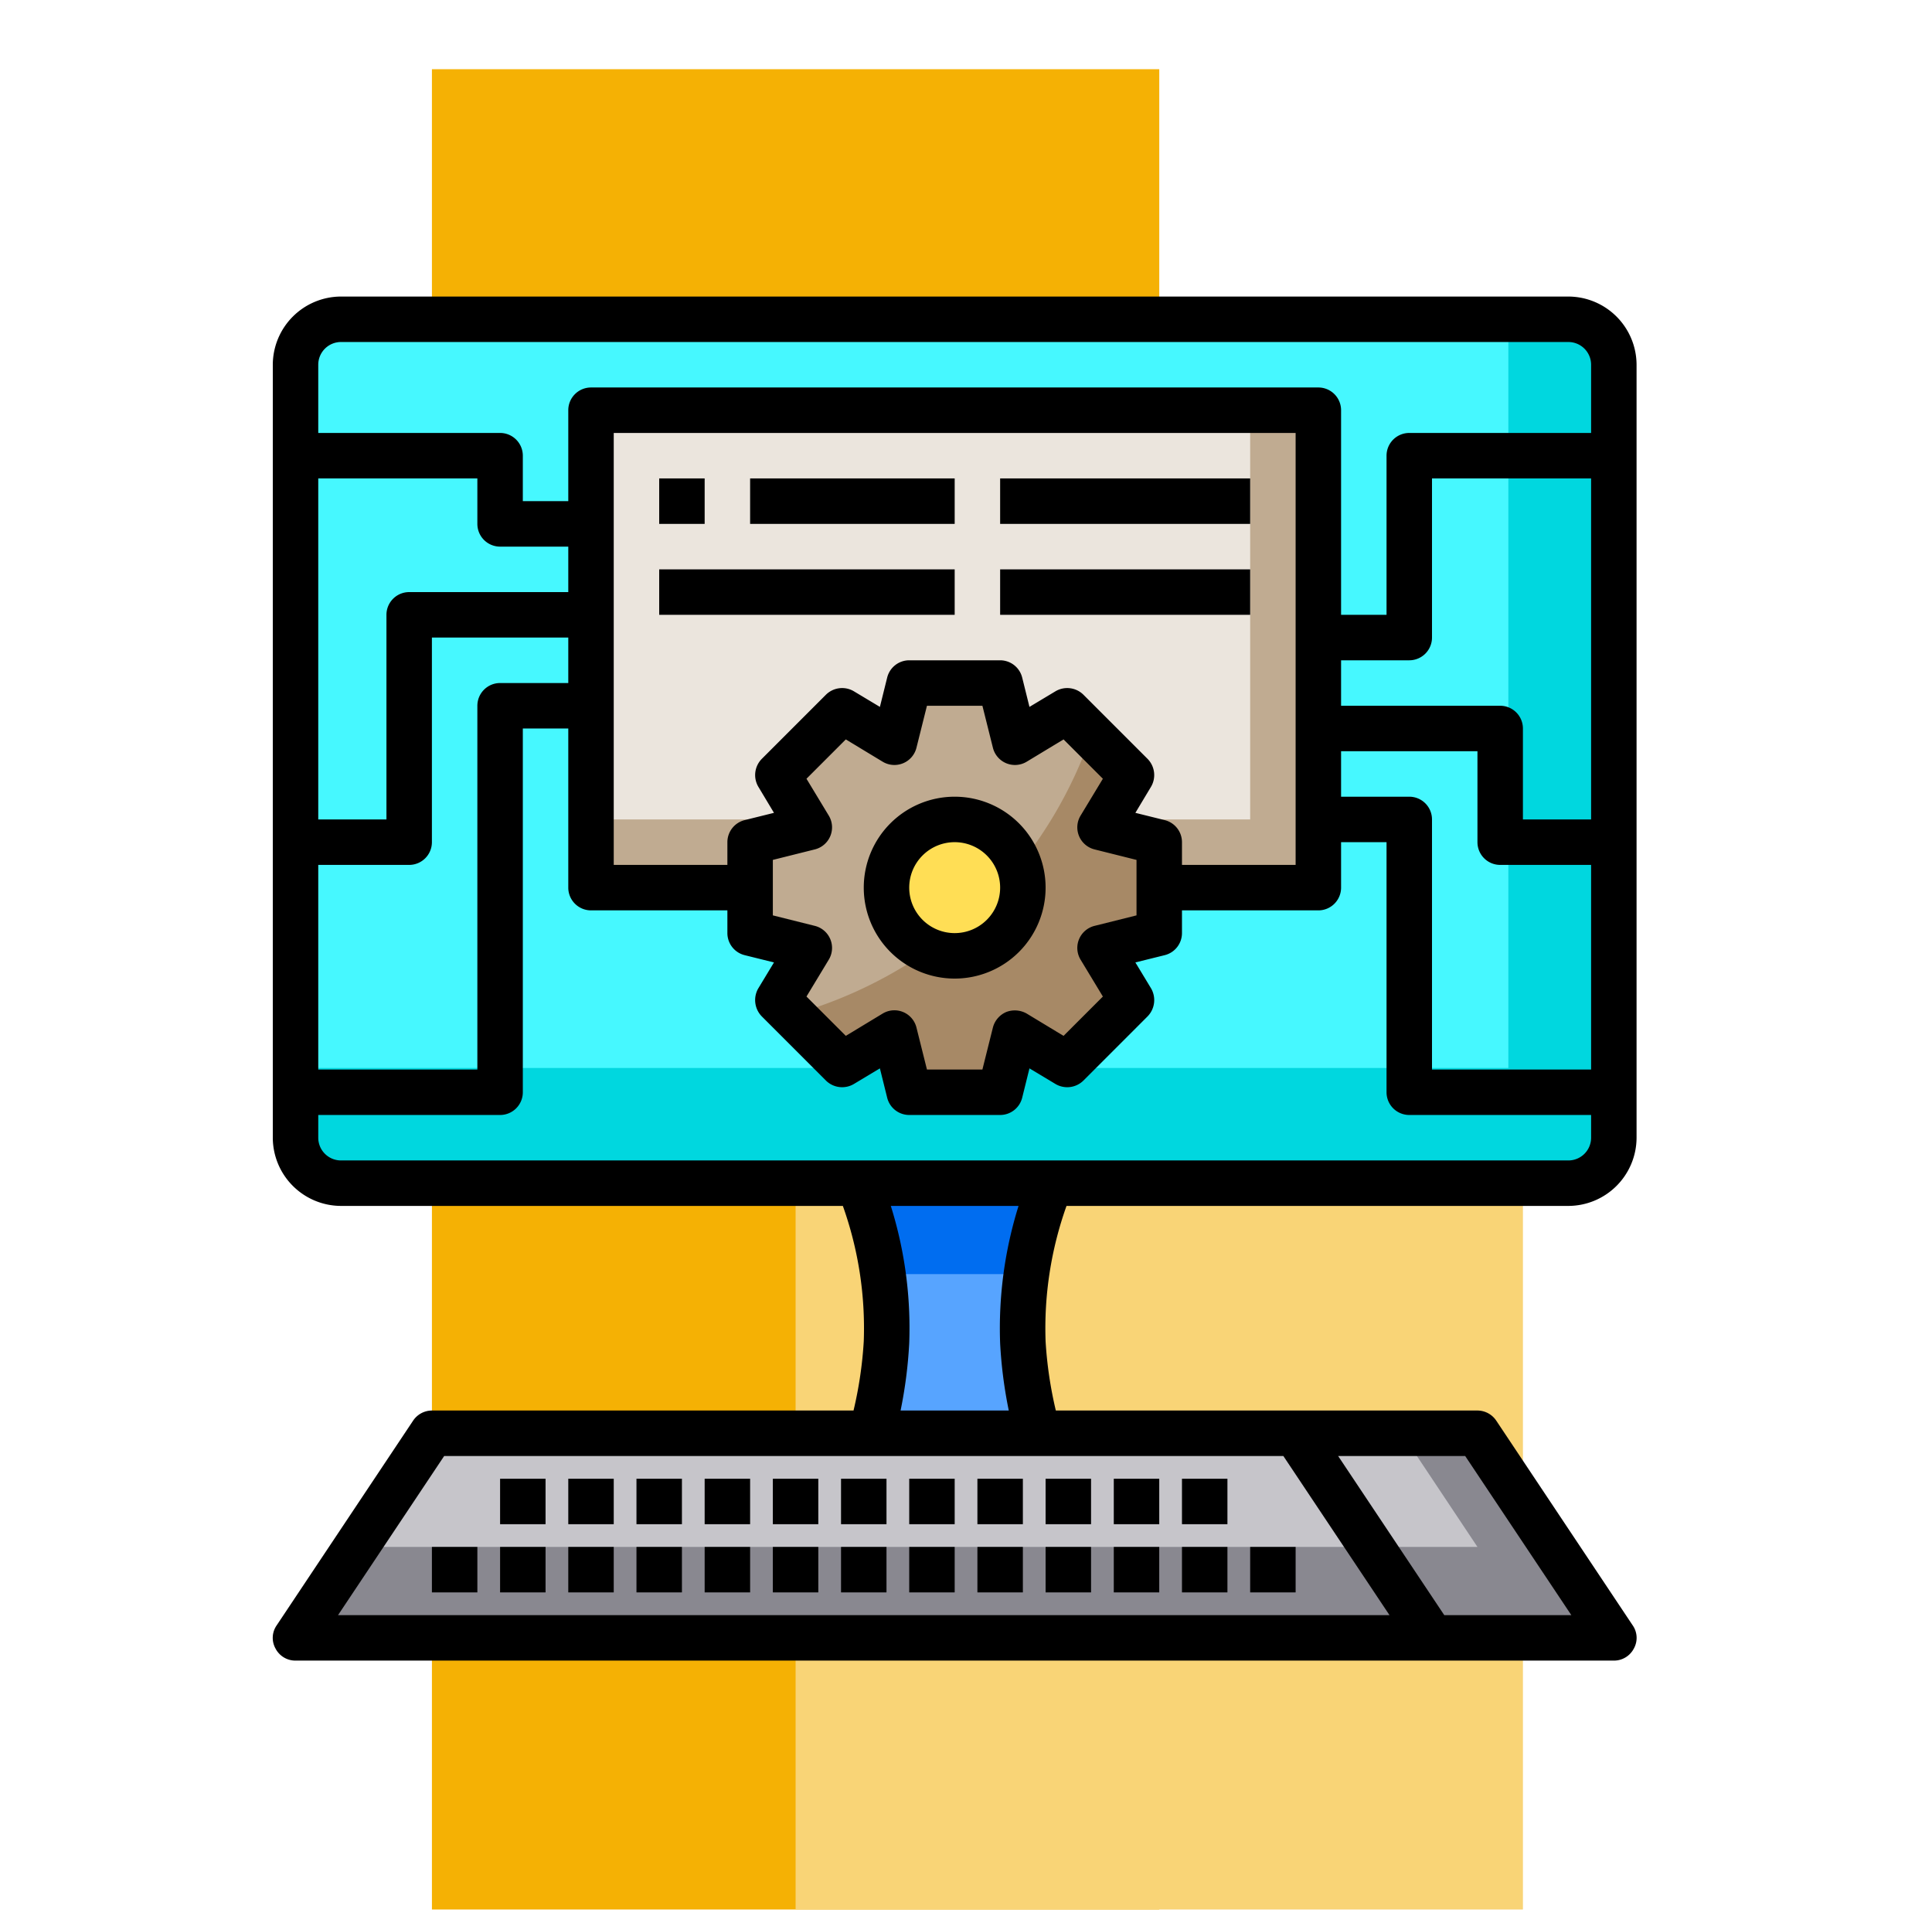 <svg xmlns="http://www.w3.org/2000/svg" xmlns:xlink="http://www.w3.org/1999/xlink" width="85" height="84" viewBox="0 0 85 84">
  <defs>
    <clipPath id="clip-path">
      <rect id="Rectángulo_422433" data-name="Rectángulo 422433" width="85" height="84" transform="translate(180.313 3467)" fill="#fff" stroke="#707070" stroke-width="1"/>
    </clipPath>
    <filter id="Rectángulo_422317" x="10" y="-5.956" width="50" height="101.956" filterUnits="userSpaceOnUse">
      <feOffset dy="3" input="SourceAlpha"/>
      <feGaussianBlur stdDeviation="3" result="blur"/>
      <feFlood flood-opacity="0.161"/>
      <feComposite operator="in" in2="blur"/>
      <feComposite in="SourceGraphic"/>
    </filter>
    <filter id="Rectángulo_422316" x="26" y="36" width="50" height="60" filterUnits="userSpaceOnUse">
      <feOffset dy="3" input="SourceAlpha"/>
      <feGaussianBlur stdDeviation="3" result="blur-2"/>
      <feFlood flood-opacity="0.161"/>
      <feComposite operator="in" in2="blur-2"/>
      <feComposite in="SourceGraphic"/>
    </filter>
  </defs>
  <g id="Enmascarar_grupo_1159122" data-name="Enmascarar grupo 1159122" transform="translate(-180.313 -3467)" clip-path="url(#clip-path)">
    <g id="Grupo_1226230" data-name="Grupo 1226230" transform="translate(-1.344 902.044)">
      <g transform="matrix(1, 0, 0, 1, 181.66, 2564.96)" filter="url(#Rectángulo_422317)">
        <rect id="Rectángulo_422317-2" data-name="Rectángulo 422317" width="32" height="83.956" transform="translate(19 0.04)" fill="#f5b104"/>
      </g>
      <g transform="matrix(1, 0, 0, 1, 181.66, 2564.96)" filter="url(#Rectángulo_422316)">
        <rect id="Rectángulo_422316-2" data-name="Rectángulo 422316" width="32" height="42" transform="translate(35 42)" fill="#f9d476"/>
      </g>
    </g>
    <g id="coding-setting-application-computer-currency" transform="translate(190.315 3478.044)">
      <rect id="Rectángulo_422432" data-name="Rectángulo 422432" width="58" height="38" rx="2" transform="translate(3 3)" fill="#46f8ff"/>
      <path id="Trazado_1058196" data-name="Trazado 1058196" d="M61,5V39a2,2,0,0,1-2,2H5a2,2,0,0,1-2-2V35.933H56.36V3H59A2,2,0,0,1,61,5Z" fill="#00d7df"/>
      <path id="Trazado_1058197" data-name="Trazado 1058197" d="M53,61H3l6-9H47Z" fill="#c6c5ca"/>
      <path id="Trazado_1058198" data-name="Trazado 1058198" d="M61,61H53l-6-9h8Z" fill="#c6c5ca"/>
      <path id="Trazado_1058199" data-name="Trazado 1058199" d="M53,61H3l2.67-4H50.33Z" fill="#898890"/>
      <path id="Trazado_1058200" data-name="Trazado 1058200" d="M61,61H53l-2.67-4H55l-3.33-5H55Z" fill="#898890"/>
      <path id="Trazado_1058201" data-name="Trazado 1058201" d="M27.79,41h8.42A16.958,16.958,0,0,0,35,48a17.98,17.98,0,0,0,.65,4h-7.3A17.98,17.98,0,0,0,29,48a16.958,16.958,0,0,0-1.21-7Z" fill="#57a4ff"/>
      <path id="Trazado_1058202" data-name="Trazado 1058202" d="M28.85,45a17.2,17.2,0,0,0-1.06-4h8.42a17.2,17.2,0,0,0-1.06,4Z" fill="#006df0"/>
      <path id="Trazado_1058203" data-name="Trazado 1058203" d="M16,7H48V28H16Z" fill="#ebe5dd"/>
      <path id="Trazado_1058204" data-name="Trazado 1058204" d="M48,7V28H16V25H45V7Z" fill="#c0ab91"/>
      <path id="Trazado_1058205" data-name="Trazado 1058205" d="M41,30l-2.6.65,1.38,2.3-2.83,2.83-2.3-1.38-.35,1.38v.01L34,37H30l-.65-2.6-2.3,1.38-2.83-2.83,1.38-2.3L23,30V26l2.6-.65-1.38-2.3,2.83-2.83,2.3,1.38L30,19h4l.65,2.6,2.3-1.38,2.83,2.83-1.38,2.3L41,26Z" fill="#c0ab91"/>
      <path id="Trazado_1058206" data-name="Trazado 1058206" d="M41,30l-2.6.65,1.38,2.3-2.83,2.83-2.3-1.38-.35,1.38v.01L34,37H30l-.65-2.6-2.3,1.38-2.19-2.19A19.667,19.667,0,0,0,34,28a19.364,19.364,0,0,0,4.01-6.72l1.77,1.77-1.38,2.3L41,26Z" fill="#a78966"/>
      <circle id="Elipse_12626" data-name="Elipse 12626" cx="3" cy="3" r="3" transform="translate(29 25)" fill="#ffde55"/>
      <path id="Trazado_1058207" data-name="Trazado 1058207" d="M32,24a4,4,0,1,0,4,4A4,4,0,0,0,32,24Zm0,6a2,2,0,1,1,2-2A2,2,0,0,1,32,30Z"/>
      <path id="Trazado_1058208" data-name="Trazado 1058208" d="M61.83,60.45l-6-9A1,1,0,0,0,55,51H36.45A17.712,17.712,0,0,1,36,47.96,16.025,16.025,0,0,1,36.92,42H59a3.009,3.009,0,0,0,3-3V5a3.009,3.009,0,0,0-3-3H5A3.009,3.009,0,0,0,2,5V39a3.009,3.009,0,0,0,3,3H27.08A16,16,0,0,1,28,47.95,17.681,17.681,0,0,1,27.55,51H9a1,1,0,0,0-.83.45l-6,9a.963.963,0,0,0-.05,1.02A.984.984,0,0,0,3,62H61a.984.984,0,0,0,.88-.53.963.963,0,0,0-.05-1.02ZM60,36H53V25a1,1,0,0,0-1-1H49V22h6v4a1,1,0,0,0,1,1h4Zm0-11H57V21a1,1,0,0,0-1-1H49V18h3a1,1,0,0,0,1-1V10h7ZM4,5A1,1,0,0,1,5,4H59a1,1,0,0,1,1,1V8H52a1,1,0,0,0-1,1v7H49V7a1,1,0,0,0-1-1H16a1,1,0,0,0-1,1v4H13V9a1,1,0,0,0-1-1H4ZM41.24,25.03l-1.29-.32.69-1.15a1.014,1.014,0,0,0-.15-1.22l-2.83-2.83a1.014,1.014,0,0,0-1.22-.15l-1.15.69-.32-1.29A1,1,0,0,0,34,18H30a1,1,0,0,0-.97.76l-.32,1.29-1.15-.69a1.014,1.014,0,0,0-1.22.15l-2.83,2.83a1.014,1.014,0,0,0-.15,1.22l.69,1.15-1.29.32A1,1,0,0,0,22,26v1H17V8H47V27H42V26a1,1,0,0,0-.76-.97Zm-3.7,6.14.98,1.62-1.73,1.73-1.62-.98a1.057,1.057,0,0,0-.9-.07,1.02,1.02,0,0,0-.59.69L33.22,36H30.78l-.46-1.84a1,1,0,0,0-1.49-.62l-1.62.98-1.73-1.73.98-1.62a1,1,0,0,0-.62-1.49L24,29.22V26.78l1.84-.46a1,1,0,0,0,.62-1.49l-.98-1.62,1.73-1.73,1.62.98a1,1,0,0,0,1.49-.62L30.78,20h2.44l.46,1.84a1,1,0,0,0,1.49.62l1.62-.98,1.73,1.73-.98,1.62a1,1,0,0,0,.62,1.49l1.84.46v2.44l-1.84.46a1,1,0,0,0-.62,1.49ZM4,10h7v2a1,1,0,0,0,1,1h3v2H8a1,1,0,0,0-1,1v9H4ZM4,27H8a1,1,0,0,0,1-1V17h6v2H12a1,1,0,0,0-1,1V36H4ZM5,40a1,1,0,0,1-1-1V38h8a1,1,0,0,0,1-1V21h2v7a1,1,0,0,0,1,1h6v1a1,1,0,0,0,.76.97l1.29.32-.69,1.14a1.027,1.027,0,0,0,.15,1.23l2.83,2.83a1.014,1.014,0,0,0,1.22.15l1.15-.69.32,1.29A1,1,0,0,0,30,38h4a1,1,0,0,0,.97-.76l.32-1.29,1.15.69a1.014,1.014,0,0,0,1.22-.15l2.83-2.83a1.027,1.027,0,0,0,.15-1.23l-.69-1.14,1.29-.32A1,1,0,0,0,42,30V29h6a1,1,0,0,0,1-1V26h2V37a1,1,0,0,0,1,1h8v1a1,1,0,0,1-1,1ZM34.38,51H29.62A19.812,19.812,0,0,0,30,48.04,17.955,17.955,0,0,0,29.19,42h5.62A18.013,18.013,0,0,0,34,48.05,19.85,19.85,0,0,0,34.38,51ZM4.87,60l4.67-7H46.46l4.67,7Zm48.67,0-4.67-7h5.59l4.67,7Z"/>
      <path id="Trazado_1058209" data-name="Trazado 1058209" d="M9,57h2v2H9Z"/>
      <path id="Trazado_1058210" data-name="Trazado 1058210" d="M12,57h2v2H12Z"/>
      <path id="Trazado_1058211" data-name="Trazado 1058211" d="M15,57h2v2H15Z"/>
      <path id="Trazado_1058212" data-name="Trazado 1058212" d="M18,57h2v2H18Z"/>
      <path id="Trazado_1058213" data-name="Trazado 1058213" d="M21,57h2v2H21Z"/>
      <path id="Trazado_1058214" data-name="Trazado 1058214" d="M24,57h2v2H24Z"/>
      <path id="Trazado_1058215" data-name="Trazado 1058215" d="M27,57h2v2H27Z"/>
      <path id="Trazado_1058216" data-name="Trazado 1058216" d="M30,57h2v2H30Z"/>
      <path id="Trazado_1058217" data-name="Trazado 1058217" d="M33,57h2v2H33Z"/>
      <path id="Trazado_1058218" data-name="Trazado 1058218" d="M36,57h2v2H36Z"/>
      <path id="Trazado_1058219" data-name="Trazado 1058219" d="M39,57h2v2H39Z"/>
      <path id="Trazado_1058220" data-name="Trazado 1058220" d="M12,54h2v2H12Z"/>
      <path id="Trazado_1058221" data-name="Trazado 1058221" d="M15,54h2v2H15Z"/>
      <path id="Trazado_1058222" data-name="Trazado 1058222" d="M18,54h2v2H18Z"/>
      <path id="Trazado_1058223" data-name="Trazado 1058223" d="M21,54h2v2H21Z"/>
      <path id="Trazado_1058224" data-name="Trazado 1058224" d="M24,54h2v2H24Z"/>
      <path id="Trazado_1058225" data-name="Trazado 1058225" d="M27,54h2v2H27Z"/>
      <path id="Trazado_1058226" data-name="Trazado 1058226" d="M30,54h2v2H30Z"/>
      <path id="Trazado_1058227" data-name="Trazado 1058227" d="M33,54h2v2H33Z"/>
      <path id="Trazado_1058228" data-name="Trazado 1058228" d="M36,54h2v2H36Z"/>
      <path id="Trazado_1058229" data-name="Trazado 1058229" d="M39,54h2v2H39Z"/>
      <path id="Trazado_1058230" data-name="Trazado 1058230" d="M42,57h2v2H42Z"/>
      <path id="Trazado_1058231" data-name="Trazado 1058231" d="M42,54h2v2H42Z"/>
      <path id="Trazado_1058232" data-name="Trazado 1058232" d="M45,57h2v2H45Z"/>
      <path id="Trazado_1058233" data-name="Trazado 1058233" d="M19,10h2v2H19Z"/>
      <path id="Trazado_1058234" data-name="Trazado 1058234" d="M23,10h9v2H23Z"/>
      <path id="Trazado_1058235" data-name="Trazado 1058235" d="M34,10H45v2H34Z"/>
      <path id="Trazado_1058236" data-name="Trazado 1058236" d="M19,14H32v2H19Z"/>
      <path id="Trazado_1058237" data-name="Trazado 1058237" d="M34,14H45v2H34Z"/>
    </g>
  </g>
</svg>
